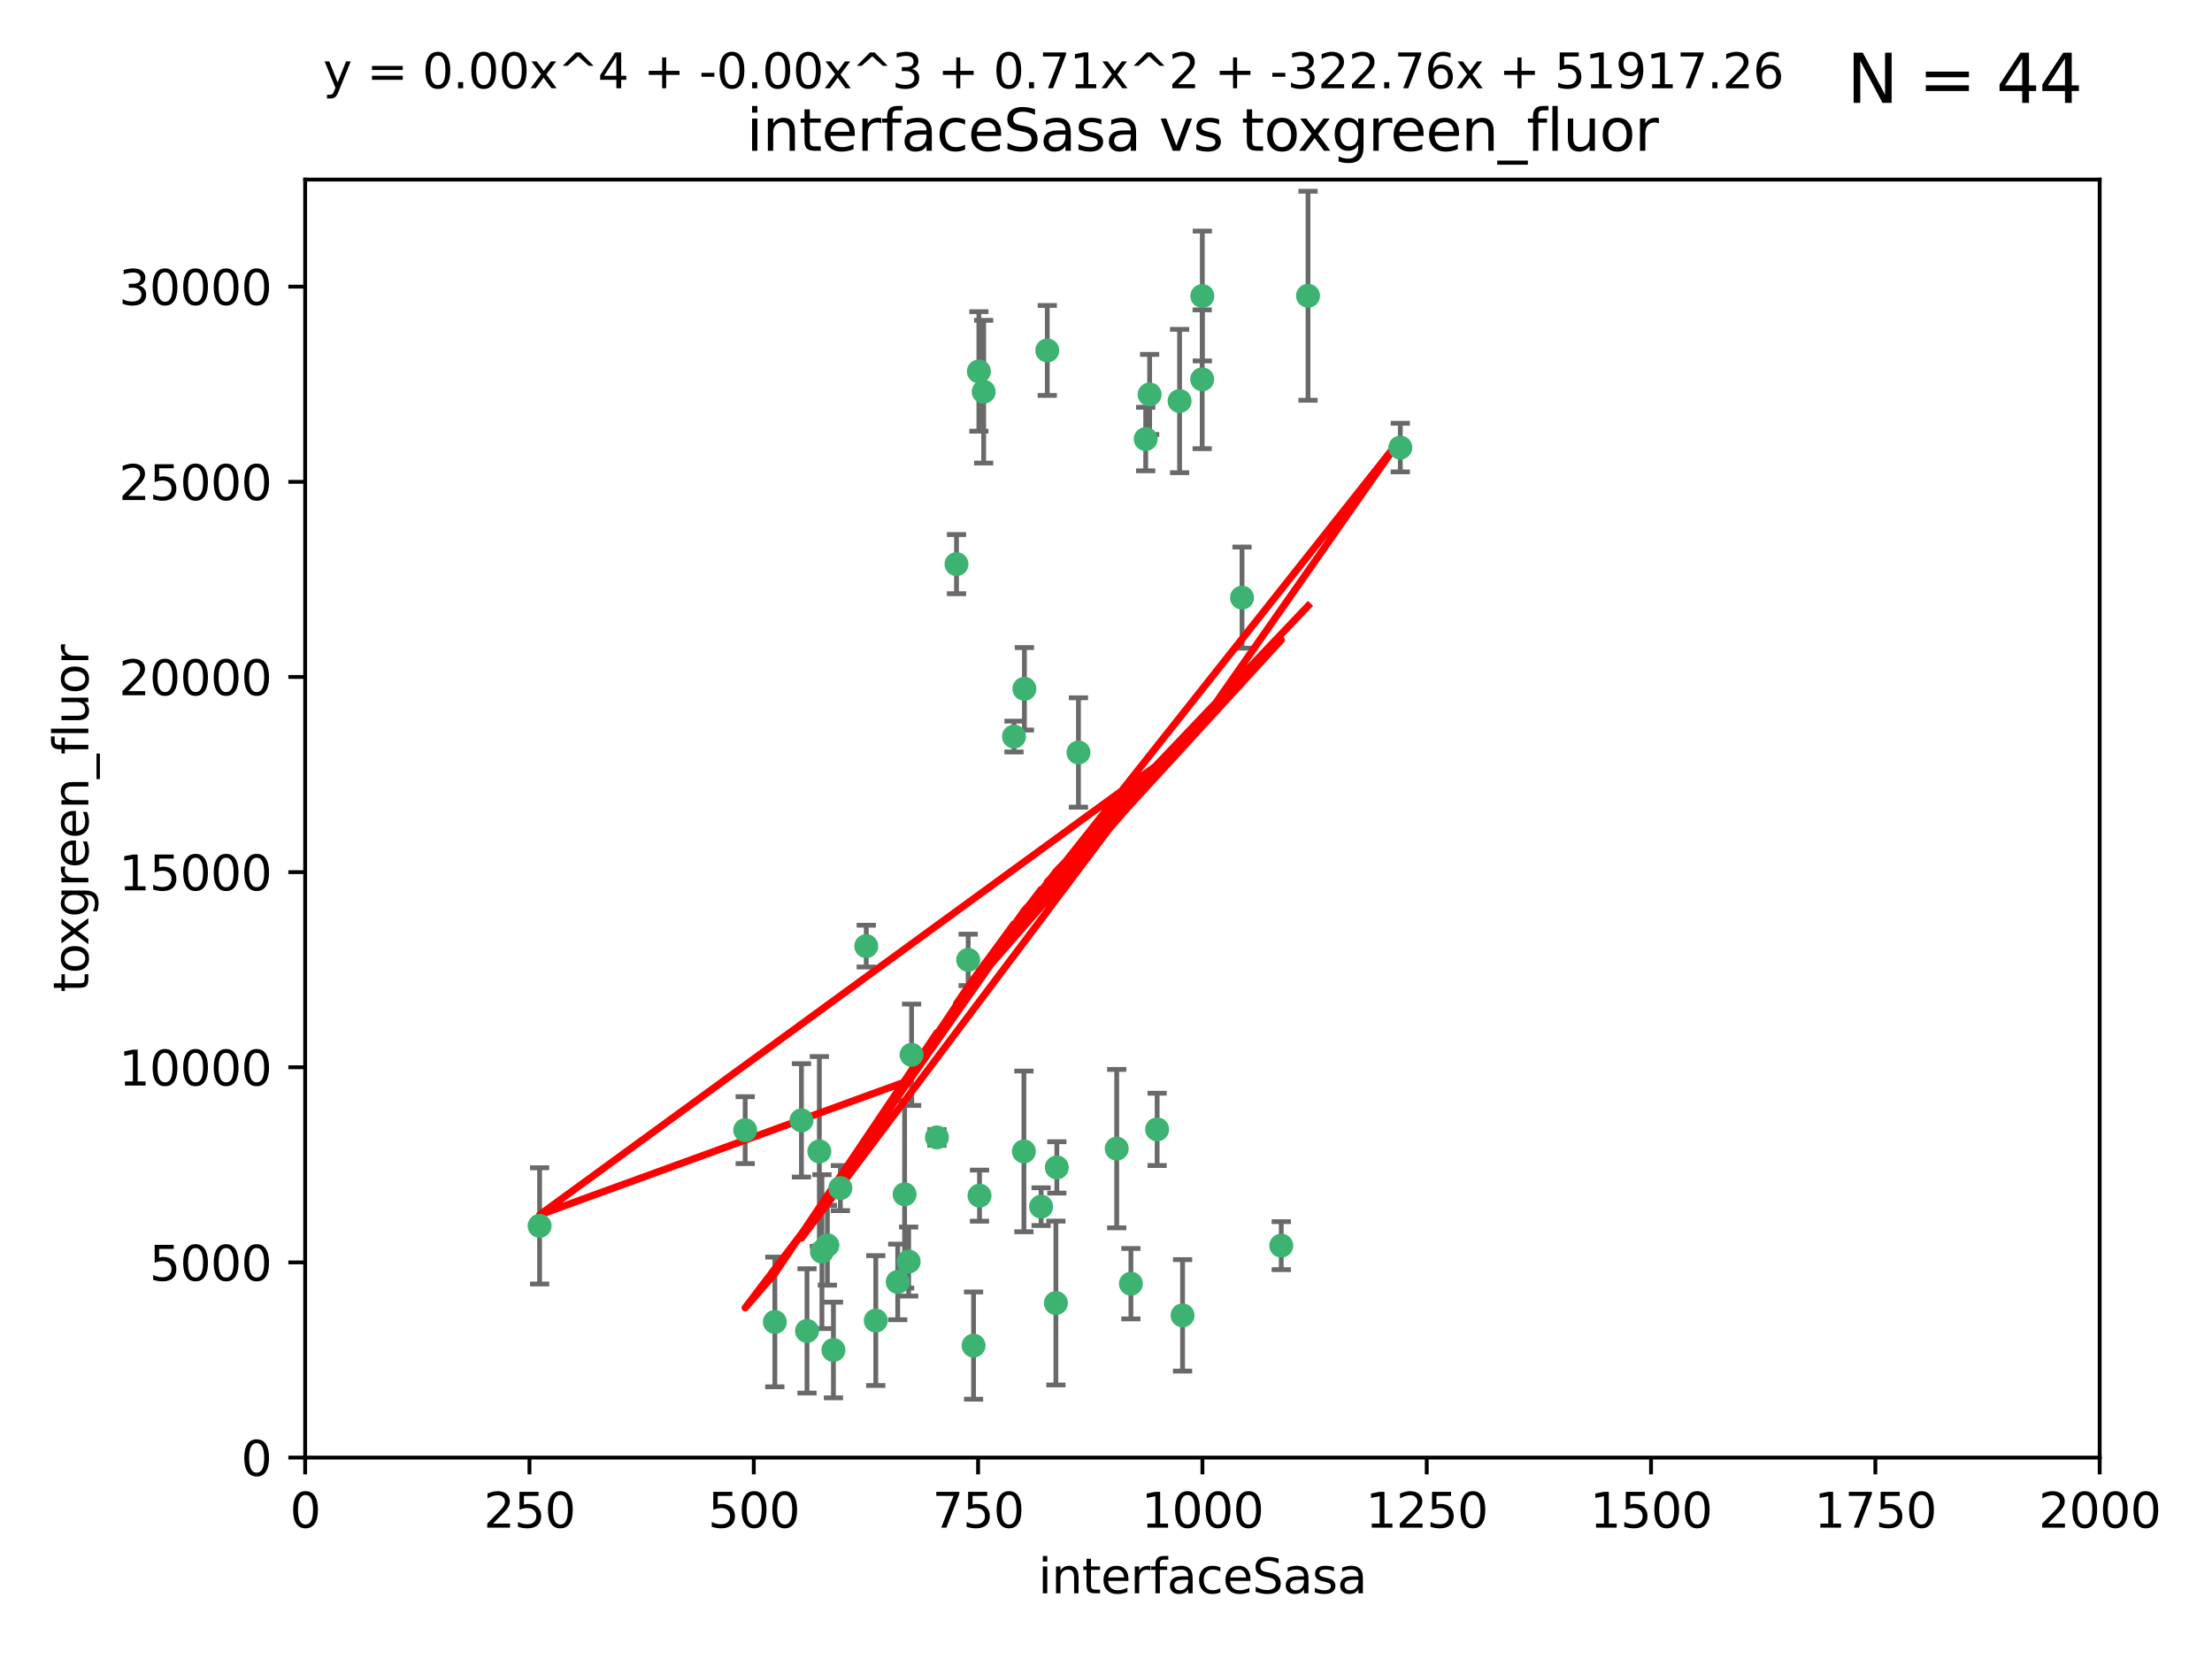 <?xml version="1.0" encoding="utf-8" standalone="no"?>
<!DOCTYPE svg PUBLIC "-//W3C//DTD SVG 1.1//EN"
  "http://www.w3.org/Graphics/SVG/1.1/DTD/svg11.dtd">
<svg xmlns:xlink="http://www.w3.org/1999/xlink" width="460.8pt" height="345.6pt" viewBox="0 0 460.8 345.6" xmlns="http://www.w3.org/2000/svg" version="1.1">
 <defs>
  <style type="text/css">*{stroke-linejoin: round; stroke-linecap: butt}</style>
 </defs>
 <g id="figure_1">
  <g id="patch_1">
   <path d="M 0 345.6 
L 460.8 345.6 
L 460.8 0 
L 0 0 
z
" style="fill: #ffffff"/>
  </g>
  <g id="axes_1">
   <g id="patch_2">
    <path d="M 63.571 303.64 
L 437.4 303.64 
L 437.4 37.411 
L 63.571 37.411 
z
" style="fill: #ffffff"/>
   </g>
   <g id="PathCollection_1">
    <defs>
     <path id="ma80d67f5ca" d="M 0 1.118 
C 0.297 1.118 0.581 1 0.791 0.791 
C 1 0.581 1.118 0.297 1.118 0 
C 1.118 -0.297 1 -0.581 0.791 -0.791 
C 0.581 -1 0.297 -1.118 0 -1.118 
C -0.297 -1.118 -0.581 -1 -0.791 -0.791 
C -1 -0.581 -1.118 -0.297 -1.118 0 
C -1.118 0.297 -1 0.581 -0.791 0.791 
C -0.581 1 -0.297 1.118 0 1.118 
z
" style="stroke: #3cb371"/>
    </defs>
    <g clip-path="url(#p20d00d65dc)">
     <use xlink:href="#ma80d67f5ca" x="272.484" y="61.614" style="fill: #3cb371; stroke: #3cb371"/>
     <use xlink:href="#ma80d67f5ca" x="239.489" y="82.171" style="fill: #3cb371; stroke: #3cb371"/>
     <use xlink:href="#ma80d67f5ca" x="250.437" y="79.013" style="fill: #3cb371; stroke: #3cb371"/>
     <use xlink:href="#ma80d67f5ca" x="218.168" y="73.004" style="fill: #3cb371; stroke: #3cb371"/>
     <use xlink:href="#ma80d67f5ca" x="258.734" y="124.496" style="fill: #3cb371; stroke: #3cb371"/>
     <use xlink:href="#ma80d67f5ca" x="238.669" y="91.463" style="fill: #3cb371; stroke: #3cb371"/>
     <use xlink:href="#ma80d67f5ca" x="213.404" y="143.488" style="fill: #3cb371; stroke: #3cb371"/>
     <use xlink:href="#ma80d67f5ca" x="245.731" y="83.54" style="fill: #3cb371; stroke: #3cb371"/>
     <use xlink:href="#ma80d67f5ca" x="266.908" y="259.488" style="fill: #3cb371; stroke: #3cb371"/>
     <use xlink:href="#ma80d67f5ca" x="204.916" y="81.601" style="fill: #3cb371; stroke: #3cb371"/>
     <use xlink:href="#ma80d67f5ca" x="291.711" y="93.237" style="fill: #3cb371; stroke: #3cb371"/>
     <use xlink:href="#ma80d67f5ca" x="250.465" y="61.664" style="fill: #3cb371; stroke: #3cb371"/>
     <use xlink:href="#ma80d67f5ca" x="199.256" y="117.515" style="fill: #3cb371; stroke: #3cb371"/>
     <use xlink:href="#ma80d67f5ca" x="201.688" y="199.958" style="fill: #3cb371; stroke: #3cb371"/>
     <use xlink:href="#ma80d67f5ca" x="216.882" y="251.367" style="fill: #3cb371; stroke: #3cb371"/>
     <use xlink:href="#ma80d67f5ca" x="203.92" y="77.373" style="fill: #3cb371; stroke: #3cb371"/>
     <use xlink:href="#ma80d67f5ca" x="224.662" y="156.754" style="fill: #3cb371; stroke: #3cb371"/>
     <use xlink:href="#ma80d67f5ca" x="232.635" y="239.279" style="fill: #3cb371; stroke: #3cb371"/>
     <use xlink:href="#ma80d67f5ca" x="235.59" y="267.417" style="fill: #3cb371; stroke: #3cb371"/>
     <use xlink:href="#ma80d67f5ca" x="246.349" y="274.013" style="fill: #3cb371; stroke: #3cb371"/>
     <use xlink:href="#ma80d67f5ca" x="220.157" y="243.195" style="fill: #3cb371; stroke: #3cb371"/>
     <use xlink:href="#ma80d67f5ca" x="180.458" y="197.095" style="fill: #3cb371; stroke: #3cb371"/>
     <use xlink:href="#ma80d67f5ca" x="211.23" y="153.437" style="fill: #3cb371; stroke: #3cb371"/>
     <use xlink:href="#ma80d67f5ca" x="202.811" y="280.312" style="fill: #3cb371; stroke: #3cb371"/>
     <use xlink:href="#ma80d67f5ca" x="219.963" y="271.445" style="fill: #3cb371; stroke: #3cb371"/>
     <use xlink:href="#ma80d67f5ca" x="189.899" y="219.726" style="fill: #3cb371; stroke: #3cb371"/>
     <use xlink:href="#ma80d67f5ca" x="213.303" y="239.858" style="fill: #3cb371; stroke: #3cb371"/>
     <use xlink:href="#ma80d67f5ca" x="175.066" y="247.505" style="fill: #3cb371; stroke: #3cb371"/>
     <use xlink:href="#ma80d67f5ca" x="172.357" y="259.404" style="fill: #3cb371; stroke: #3cb371"/>
     <use xlink:href="#ma80d67f5ca" x="166.957" y="233.39" style="fill: #3cb371; stroke: #3cb371"/>
     <use xlink:href="#ma80d67f5ca" x="241.052" y="235.267" style="fill: #3cb371; stroke: #3cb371"/>
     <use xlink:href="#ma80d67f5ca" x="112.41" y="255.371" style="fill: #3cb371; stroke: #3cb371"/>
     <use xlink:href="#ma80d67f5ca" x="188.445" y="248.797" style="fill: #3cb371; stroke: #3cb371"/>
     <use xlink:href="#ma80d67f5ca" x="170.686" y="239.862" style="fill: #3cb371; stroke: #3cb371"/>
     <use xlink:href="#ma80d67f5ca" x="173.619" y="281.233" style="fill: #3cb371; stroke: #3cb371"/>
     <use xlink:href="#ma80d67f5ca" x="155.238" y="235.431" style="fill: #3cb371; stroke: #3cb371"/>
     <use xlink:href="#ma80d67f5ca" x="161.415" y="275.386" style="fill: #3cb371; stroke: #3cb371"/>
     <use xlink:href="#ma80d67f5ca" x="195.181" y="236.943" style="fill: #3cb371; stroke: #3cb371"/>
     <use xlink:href="#ma80d67f5ca" x="168.116" y="277.252" style="fill: #3cb371; stroke: #3cb371"/>
     <use xlink:href="#ma80d67f5ca" x="204.052" y="249.072" style="fill: #3cb371; stroke: #3cb371"/>
     <use xlink:href="#ma80d67f5ca" x="187.013" y="267.05" style="fill: #3cb371; stroke: #3cb371"/>
     <use xlink:href="#ma80d67f5ca" x="189.29" y="262.805" style="fill: #3cb371; stroke: #3cb371"/>
     <use xlink:href="#ma80d67f5ca" x="182.439" y="275.102" style="fill: #3cb371; stroke: #3cb371"/>
     <use xlink:href="#ma80d67f5ca" x="171.225" y="260.738" style="fill: #3cb371; stroke: #3cb371"/>
    </g>
   </g>
   <g id="matplotlib.axis_1">
    <g id="xtick_1">
     <g id="line2d_1">
      <defs>
       <path id="m06ef6a815f" d="M 0 0 
L 0 3.5 
" style="stroke: #000000; stroke-width: 0.8"/>
      </defs>
      <g>
       <use xlink:href="#m06ef6a815f" x="63.571" y="303.64" style="stroke: #000000; stroke-width: 0.8"/>
      </g>
     </g>
     <g id="text_1">
      <!-- 0 -->
      <g transform="translate(60.39 318.238)scale(0.1 -0.1)">
       <defs>
        <path id="DejaVuSans-30" d="M 2034 4250 
Q 1547 4250 1301 3770 
Q 1056 3291 1056 2328 
Q 1056 1369 1301 889 
Q 1547 409 2034 409 
Q 2525 409 2770 889 
Q 3016 1369 3016 2328 
Q 3016 3291 2770 3770 
Q 2525 4250 2034 4250 
z
M 2034 4750 
Q 2819 4750 3233 4129 
Q 3647 3509 3647 2328 
Q 3647 1150 3233 529 
Q 2819 -91 2034 -91 
Q 1250 -91 836 529 
Q 422 1150 422 2328 
Q 422 3509 836 4129 
Q 1250 4750 2034 4750 
z
" transform="scale(0.016)"/>
       </defs>
       <use xlink:href="#DejaVuSans-30"/>
      </g>
     </g>
    </g>
    <g id="xtick_2">
     <g id="line2d_2">
      <g>
       <use xlink:href="#m06ef6a815f" x="110.3" y="303.64" style="stroke: #000000; stroke-width: 0.8"/>
      </g>
     </g>
     <g id="text_2">
      <!-- 250 -->
      <g transform="translate(100.756 318.238)scale(0.1 -0.1)">
       <defs>
        <path id="DejaVuSans-32" d="M 1228 531 
L 3431 531 
L 3431 0 
L 469 0 
L 469 531 
Q 828 903 1448 1529 
Q 2069 2156 2228 2338 
Q 2531 2678 2651 2914 
Q 2772 3150 2772 3378 
Q 2772 3750 2511 3984 
Q 2250 4219 1831 4219 
Q 1534 4219 1204 4116 
Q 875 4013 500 3803 
L 500 4441 
Q 881 4594 1212 4672 
Q 1544 4750 1819 4750 
Q 2544 4750 2975 4387 
Q 3406 4025 3406 3419 
Q 3406 3131 3298 2873 
Q 3191 2616 2906 2266 
Q 2828 2175 2409 1742 
Q 1991 1309 1228 531 
z
" transform="scale(0.016)"/>
        <path id="DejaVuSans-35" d="M 691 4666 
L 3169 4666 
L 3169 4134 
L 1269 4134 
L 1269 2991 
Q 1406 3038 1543 3061 
Q 1681 3084 1819 3084 
Q 2600 3084 3056 2656 
Q 3513 2228 3513 1497 
Q 3513 744 3044 326 
Q 2575 -91 1722 -91 
Q 1428 -91 1123 -41 
Q 819 9 494 109 
L 494 744 
Q 775 591 1075 516 
Q 1375 441 1709 441 
Q 2250 441 2565 725 
Q 2881 1009 2881 1497 
Q 2881 1984 2565 2268 
Q 2250 2553 1709 2553 
Q 1456 2553 1204 2497 
Q 953 2441 691 2322 
L 691 4666 
z
" transform="scale(0.016)"/>
       </defs>
       <use xlink:href="#DejaVuSans-32"/>
       <use xlink:href="#DejaVuSans-35" x="63.623"/>
       <use xlink:href="#DejaVuSans-30" x="127.246"/>
      </g>
     </g>
    </g>
    <g id="xtick_3">
     <g id="line2d_3">
      <g>
       <use xlink:href="#m06ef6a815f" x="157.028" y="303.64" style="stroke: #000000; stroke-width: 0.8"/>
      </g>
     </g>
     <g id="text_3">
      <!-- 500 -->
      <g transform="translate(147.485 318.238)scale(0.1 -0.1)">
       <use xlink:href="#DejaVuSans-35"/>
       <use xlink:href="#DejaVuSans-30" x="63.623"/>
       <use xlink:href="#DejaVuSans-30" x="127.246"/>
      </g>
     </g>
    </g>
    <g id="xtick_4">
     <g id="line2d_4">
      <g>
       <use xlink:href="#m06ef6a815f" x="203.757" y="303.64" style="stroke: #000000; stroke-width: 0.8"/>
      </g>
     </g>
     <g id="text_4">
      <!-- 750 -->
      <g transform="translate(194.213 318.238)scale(0.1 -0.1)">
       <defs>
        <path id="DejaVuSans-37" d="M 525 4666 
L 3525 4666 
L 3525 4397 
L 1831 0 
L 1172 0 
L 2766 4134 
L 525 4134 
L 525 4666 
z
" transform="scale(0.016)"/>
       </defs>
       <use xlink:href="#DejaVuSans-37"/>
       <use xlink:href="#DejaVuSans-35" x="63.623"/>
       <use xlink:href="#DejaVuSans-30" x="127.246"/>
      </g>
     </g>
    </g>
    <g id="xtick_5">
     <g id="line2d_5">
      <g>
       <use xlink:href="#m06ef6a815f" x="250.486" y="303.64" style="stroke: #000000; stroke-width: 0.8"/>
      </g>
     </g>
     <g id="text_5">
      <!-- 1000 -->
      <g transform="translate(237.761 318.238)scale(0.1 -0.1)">
       <defs>
        <path id="DejaVuSans-31" d="M 794 531 
L 1825 531 
L 1825 4091 
L 703 3866 
L 703 4441 
L 1819 4666 
L 2450 4666 
L 2450 531 
L 3481 531 
L 3481 0 
L 794 0 
L 794 531 
z
" transform="scale(0.016)"/>
       </defs>
       <use xlink:href="#DejaVuSans-31"/>
       <use xlink:href="#DejaVuSans-30" x="63.623"/>
       <use xlink:href="#DejaVuSans-30" x="127.246"/>
       <use xlink:href="#DejaVuSans-30" x="190.869"/>
      </g>
     </g>
    </g>
    <g id="xtick_6">
     <g id="line2d_6">
      <g>
       <use xlink:href="#m06ef6a815f" x="297.214" y="303.64" style="stroke: #000000; stroke-width: 0.8"/>
      </g>
     </g>
     <g id="text_6">
      <!-- 1250 -->
      <g transform="translate(284.489 318.238)scale(0.1 -0.1)">
       <use xlink:href="#DejaVuSans-31"/>
       <use xlink:href="#DejaVuSans-32" x="63.623"/>
       <use xlink:href="#DejaVuSans-35" x="127.246"/>
       <use xlink:href="#DejaVuSans-30" x="190.869"/>
      </g>
     </g>
    </g>
    <g id="xtick_7">
     <g id="line2d_7">
      <g>
       <use xlink:href="#m06ef6a815f" x="343.943" y="303.64" style="stroke: #000000; stroke-width: 0.8"/>
      </g>
     </g>
     <g id="text_7">
      <!-- 1500 -->
      <g transform="translate(331.218 318.238)scale(0.1 -0.1)">
       <use xlink:href="#DejaVuSans-31"/>
       <use xlink:href="#DejaVuSans-35" x="63.623"/>
       <use xlink:href="#DejaVuSans-30" x="127.246"/>
       <use xlink:href="#DejaVuSans-30" x="190.869"/>
      </g>
     </g>
    </g>
    <g id="xtick_8">
     <g id="line2d_8">
      <g>
       <use xlink:href="#m06ef6a815f" x="390.671" y="303.64" style="stroke: #000000; stroke-width: 0.8"/>
      </g>
     </g>
     <g id="text_8">
      <!-- 1750 -->
      <g transform="translate(377.946 318.238)scale(0.1 -0.1)">
       <use xlink:href="#DejaVuSans-31"/>
       <use xlink:href="#DejaVuSans-37" x="63.623"/>
       <use xlink:href="#DejaVuSans-35" x="127.246"/>
       <use xlink:href="#DejaVuSans-30" x="190.869"/>
      </g>
     </g>
    </g>
    <g id="xtick_9">
     <g id="line2d_9">
      <g>
       <use xlink:href="#m06ef6a815f" x="437.4" y="303.64" style="stroke: #000000; stroke-width: 0.8"/>
      </g>
     </g>
     <g id="text_9">
      <!-- 2000 -->
      <g transform="translate(424.675 318.238)scale(0.1 -0.1)">
       <use xlink:href="#DejaVuSans-32"/>
       <use xlink:href="#DejaVuSans-30" x="63.623"/>
       <use xlink:href="#DejaVuSans-30" x="127.246"/>
       <use xlink:href="#DejaVuSans-30" x="190.869"/>
      </g>
     </g>
    </g>
    <g id="text_10">
     <!-- interfaceSasa -->
     <g transform="translate(216.279 331.917)scale(0.1 -0.1)">
      <defs>
       <path id="DejaVuSans-69" d="M 603 3500 
L 1178 3500 
L 1178 0 
L 603 0 
L 603 3500 
z
M 603 4863 
L 1178 4863 
L 1178 4134 
L 603 4134 
L 603 4863 
z
" transform="scale(0.016)"/>
       <path id="DejaVuSans-6e" d="M 3513 2113 
L 3513 0 
L 2938 0 
L 2938 2094 
Q 2938 2591 2744 2837 
Q 2550 3084 2163 3084 
Q 1697 3084 1428 2787 
Q 1159 2491 1159 1978 
L 1159 0 
L 581 0 
L 581 3500 
L 1159 3500 
L 1159 2956 
Q 1366 3272 1645 3428 
Q 1925 3584 2291 3584 
Q 2894 3584 3203 3211 
Q 3513 2838 3513 2113 
z
" transform="scale(0.016)"/>
       <path id="DejaVuSans-74" d="M 1172 4494 
L 1172 3500 
L 2356 3500 
L 2356 3053 
L 1172 3053 
L 1172 1153 
Q 1172 725 1289 603 
Q 1406 481 1766 481 
L 2356 481 
L 2356 0 
L 1766 0 
Q 1100 0 847 248 
Q 594 497 594 1153 
L 594 3053 
L 172 3053 
L 172 3500 
L 594 3500 
L 594 4494 
L 1172 4494 
z
" transform="scale(0.016)"/>
       <path id="DejaVuSans-65" d="M 3597 1894 
L 3597 1613 
L 953 1613 
Q 991 1019 1311 708 
Q 1631 397 2203 397 
Q 2534 397 2845 478 
Q 3156 559 3463 722 
L 3463 178 
Q 3153 47 2828 -22 
Q 2503 -91 2169 -91 
Q 1331 -91 842 396 
Q 353 884 353 1716 
Q 353 2575 817 3079 
Q 1281 3584 2069 3584 
Q 2775 3584 3186 3129 
Q 3597 2675 3597 1894 
z
M 3022 2063 
Q 3016 2534 2758 2815 
Q 2500 3097 2075 3097 
Q 1594 3097 1305 2825 
Q 1016 2553 972 2059 
L 3022 2063 
z
" transform="scale(0.016)"/>
       <path id="DejaVuSans-72" d="M 2631 2963 
Q 2534 3019 2420 3045 
Q 2306 3072 2169 3072 
Q 1681 3072 1420 2755 
Q 1159 2438 1159 1844 
L 1159 0 
L 581 0 
L 581 3500 
L 1159 3500 
L 1159 2956 
Q 1341 3275 1631 3429 
Q 1922 3584 2338 3584 
Q 2397 3584 2469 3576 
Q 2541 3569 2628 3553 
L 2631 2963 
z
" transform="scale(0.016)"/>
       <path id="DejaVuSans-66" d="M 2375 4863 
L 2375 4384 
L 1825 4384 
Q 1516 4384 1395 4259 
Q 1275 4134 1275 3809 
L 1275 3500 
L 2222 3500 
L 2222 3053 
L 1275 3053 
L 1275 0 
L 697 0 
L 697 3053 
L 147 3053 
L 147 3500 
L 697 3500 
L 697 3744 
Q 697 4328 969 4595 
Q 1241 4863 1831 4863 
L 2375 4863 
z
" transform="scale(0.016)"/>
       <path id="DejaVuSans-61" d="M 2194 1759 
Q 1497 1759 1228 1600 
Q 959 1441 959 1056 
Q 959 750 1161 570 
Q 1363 391 1709 391 
Q 2188 391 2477 730 
Q 2766 1069 2766 1631 
L 2766 1759 
L 2194 1759 
z
M 3341 1997 
L 3341 0 
L 2766 0 
L 2766 531 
Q 2569 213 2275 61 
Q 1981 -91 1556 -91 
Q 1019 -91 701 211 
Q 384 513 384 1019 
Q 384 1609 779 1909 
Q 1175 2209 1959 2209 
L 2766 2209 
L 2766 2266 
Q 2766 2663 2505 2880 
Q 2244 3097 1772 3097 
Q 1472 3097 1187 3025 
Q 903 2953 641 2809 
L 641 3341 
Q 956 3463 1253 3523 
Q 1550 3584 1831 3584 
Q 2591 3584 2966 3190 
Q 3341 2797 3341 1997 
z
" transform="scale(0.016)"/>
       <path id="DejaVuSans-63" d="M 3122 3366 
L 3122 2828 
Q 2878 2963 2633 3030 
Q 2388 3097 2138 3097 
Q 1578 3097 1268 2742 
Q 959 2388 959 1747 
Q 959 1106 1268 751 
Q 1578 397 2138 397 
Q 2388 397 2633 464 
Q 2878 531 3122 666 
L 3122 134 
Q 2881 22 2623 -34 
Q 2366 -91 2075 -91 
Q 1284 -91 818 406 
Q 353 903 353 1747 
Q 353 2603 823 3093 
Q 1294 3584 2113 3584 
Q 2378 3584 2631 3529 
Q 2884 3475 3122 3366 
z
" transform="scale(0.016)"/>
       <path id="DejaVuSans-53" d="M 3425 4513 
L 3425 3897 
Q 3066 4069 2747 4153 
Q 2428 4238 2131 4238 
Q 1616 4238 1336 4038 
Q 1056 3838 1056 3469 
Q 1056 3159 1242 3001 
Q 1428 2844 1947 2747 
L 2328 2669 
Q 3034 2534 3370 2195 
Q 3706 1856 3706 1288 
Q 3706 609 3251 259 
Q 2797 -91 1919 -91 
Q 1588 -91 1214 -16 
Q 841 59 441 206 
L 441 856 
Q 825 641 1194 531 
Q 1563 422 1919 422 
Q 2459 422 2753 634 
Q 3047 847 3047 1241 
Q 3047 1584 2836 1778 
Q 2625 1972 2144 2069 
L 1759 2144 
Q 1053 2284 737 2584 
Q 422 2884 422 3419 
Q 422 4038 858 4394 
Q 1294 4750 2059 4750 
Q 2388 4750 2728 4690 
Q 3069 4631 3425 4513 
z
" transform="scale(0.016)"/>
       <path id="DejaVuSans-73" d="M 2834 3397 
L 2834 2853 
Q 2591 2978 2328 3040 
Q 2066 3103 1784 3103 
Q 1356 3103 1142 2972 
Q 928 2841 928 2578 
Q 928 2378 1081 2264 
Q 1234 2150 1697 2047 
L 1894 2003 
Q 2506 1872 2764 1633 
Q 3022 1394 3022 966 
Q 3022 478 2636 193 
Q 2250 -91 1575 -91 
Q 1294 -91 989 -36 
Q 684 19 347 128 
L 347 722 
Q 666 556 975 473 
Q 1284 391 1588 391 
Q 1994 391 2212 530 
Q 2431 669 2431 922 
Q 2431 1156 2273 1281 
Q 2116 1406 1581 1522 
L 1381 1569 
Q 847 1681 609 1914 
Q 372 2147 372 2553 
Q 372 3047 722 3315 
Q 1072 3584 1716 3584 
Q 2034 3584 2315 3537 
Q 2597 3491 2834 3397 
z
" transform="scale(0.016)"/>
      </defs>
      <use xlink:href="#DejaVuSans-69"/>
      <use xlink:href="#DejaVuSans-6e" x="27.783"/>
      <use xlink:href="#DejaVuSans-74" x="91.162"/>
      <use xlink:href="#DejaVuSans-65" x="130.371"/>
      <use xlink:href="#DejaVuSans-72" x="191.895"/>
      <use xlink:href="#DejaVuSans-66" x="233.008"/>
      <use xlink:href="#DejaVuSans-61" x="268.213"/>
      <use xlink:href="#DejaVuSans-63" x="329.492"/>
      <use xlink:href="#DejaVuSans-65" x="384.473"/>
      <use xlink:href="#DejaVuSans-53" x="445.996"/>
      <use xlink:href="#DejaVuSans-61" x="509.473"/>
      <use xlink:href="#DejaVuSans-73" x="570.752"/>
      <use xlink:href="#DejaVuSans-61" x="622.852"/>
     </g>
    </g>
   </g>
   <g id="matplotlib.axis_2">
    <g id="ytick_1">
     <g id="line2d_10">
      <defs>
       <path id="mc8beb0fb3a" d="M 0 0 
L -3.5 0 
" style="stroke: #000000; stroke-width: 0.8"/>
      </defs>
      <g>
       <use xlink:href="#mc8beb0fb3a" x="63.571" y="303.64" style="stroke: #000000; stroke-width: 0.8"/>
      </g>
     </g>
     <g id="text_11">
      <!-- 0 -->
      <g transform="translate(50.209 307.439)scale(0.1 -0.1)">
       <use xlink:href="#DejaVuSans-30"/>
      </g>
     </g>
    </g>
    <g id="ytick_2">
     <g id="line2d_11">
      <g>
       <use xlink:href="#mc8beb0fb3a" x="63.571" y="262.986" style="stroke: #000000; stroke-width: 0.8"/>
      </g>
     </g>
     <g id="text_12">
      <!-- 5000 -->
      <g transform="translate(31.121 266.786)scale(0.1 -0.1)">
       <use xlink:href="#DejaVuSans-35"/>
       <use xlink:href="#DejaVuSans-30" x="63.623"/>
       <use xlink:href="#DejaVuSans-30" x="127.246"/>
       <use xlink:href="#DejaVuSans-30" x="190.869"/>
      </g>
     </g>
    </g>
    <g id="ytick_3">
     <g id="line2d_12">
      <g>
       <use xlink:href="#mc8beb0fb3a" x="63.571" y="222.333" style="stroke: #000000; stroke-width: 0.8"/>
      </g>
     </g>
     <g id="text_13">
      <!-- 10000 -->
      <g transform="translate(24.759 226.132)scale(0.1 -0.1)">
       <use xlink:href="#DejaVuSans-31"/>
       <use xlink:href="#DejaVuSans-30" x="63.623"/>
       <use xlink:href="#DejaVuSans-30" x="127.246"/>
       <use xlink:href="#DejaVuSans-30" x="190.869"/>
       <use xlink:href="#DejaVuSans-30" x="254.492"/>
      </g>
     </g>
    </g>
    <g id="ytick_4">
     <g id="line2d_13">
      <g>
       <use xlink:href="#mc8beb0fb3a" x="63.571" y="181.679" style="stroke: #000000; stroke-width: 0.8"/>
      </g>
     </g>
     <g id="text_14">
      <!-- 15000 -->
      <g transform="translate(24.759 185.478)scale(0.1 -0.1)">
       <use xlink:href="#DejaVuSans-31"/>
       <use xlink:href="#DejaVuSans-35" x="63.623"/>
       <use xlink:href="#DejaVuSans-30" x="127.246"/>
       <use xlink:href="#DejaVuSans-30" x="190.869"/>
       <use xlink:href="#DejaVuSans-30" x="254.492"/>
      </g>
     </g>
    </g>
    <g id="ytick_5">
     <g id="line2d_14">
      <g>
       <use xlink:href="#mc8beb0fb3a" x="63.571" y="141.026" style="stroke: #000000; stroke-width: 0.8"/>
      </g>
     </g>
     <g id="text_15">
      <!-- 20000 -->
      <g transform="translate(24.759 144.825)scale(0.1 -0.1)">
       <use xlink:href="#DejaVuSans-32"/>
       <use xlink:href="#DejaVuSans-30" x="63.623"/>
       <use xlink:href="#DejaVuSans-30" x="127.246"/>
       <use xlink:href="#DejaVuSans-30" x="190.869"/>
       <use xlink:href="#DejaVuSans-30" x="254.492"/>
      </g>
     </g>
    </g>
    <g id="ytick_6">
     <g id="line2d_15">
      <g>
       <use xlink:href="#mc8beb0fb3a" x="63.571" y="100.372" style="stroke: #000000; stroke-width: 0.8"/>
      </g>
     </g>
     <g id="text_16">
      <!-- 25000 -->
      <g transform="translate(24.759 104.171)scale(0.1 -0.1)">
       <use xlink:href="#DejaVuSans-32"/>
       <use xlink:href="#DejaVuSans-35" x="63.623"/>
       <use xlink:href="#DejaVuSans-30" x="127.246"/>
       <use xlink:href="#DejaVuSans-30" x="190.869"/>
       <use xlink:href="#DejaVuSans-30" x="254.492"/>
      </g>
     </g>
    </g>
    <g id="ytick_7">
     <g id="line2d_16">
      <g>
       <use xlink:href="#mc8beb0fb3a" x="63.571" y="59.718" style="stroke: #000000; stroke-width: 0.8"/>
      </g>
     </g>
     <g id="text_17">
      <!-- 30000 -->
      <g transform="translate(24.759 63.518)scale(0.1 -0.1)">
       <defs>
        <path id="DejaVuSans-33" d="M 2597 2516 
Q 3050 2419 3304 2112 
Q 3559 1806 3559 1356 
Q 3559 666 3084 287 
Q 2609 -91 1734 -91 
Q 1441 -91 1130 -33 
Q 819 25 488 141 
L 488 750 
Q 750 597 1062 519 
Q 1375 441 1716 441 
Q 2309 441 2620 675 
Q 2931 909 2931 1356 
Q 2931 1769 2642 2001 
Q 2353 2234 1838 2234 
L 1294 2234 
L 1294 2753 
L 1863 2753 
Q 2328 2753 2575 2939 
Q 2822 3125 2822 3475 
Q 2822 3834 2567 4026 
Q 2313 4219 1838 4219 
Q 1578 4219 1281 4162 
Q 984 4106 628 3988 
L 628 4550 
Q 988 4650 1302 4700 
Q 1616 4750 1894 4750 
Q 2613 4750 3031 4423 
Q 3450 4097 3450 3541 
Q 3450 3153 3228 2886 
Q 3006 2619 2597 2516 
z
" transform="scale(0.016)"/>
       </defs>
       <use xlink:href="#DejaVuSans-33"/>
       <use xlink:href="#DejaVuSans-30" x="63.623"/>
       <use xlink:href="#DejaVuSans-30" x="127.246"/>
       <use xlink:href="#DejaVuSans-30" x="190.869"/>
       <use xlink:href="#DejaVuSans-30" x="254.492"/>
      </g>
     </g>
    </g>
    <g id="text_18">
     <!-- toxgreen_fluor -->
     <g transform="translate(18.401 206.72)rotate(-90)scale(0.1 -0.1)">
      <defs>
       <path id="DejaVuSans-6f" d="M 1959 3097 
Q 1497 3097 1228 2736 
Q 959 2375 959 1747 
Q 959 1119 1226 758 
Q 1494 397 1959 397 
Q 2419 397 2687 759 
Q 2956 1122 2956 1747 
Q 2956 2369 2687 2733 
Q 2419 3097 1959 3097 
z
M 1959 3584 
Q 2709 3584 3137 3096 
Q 3566 2609 3566 1747 
Q 3566 888 3137 398 
Q 2709 -91 1959 -91 
Q 1206 -91 779 398 
Q 353 888 353 1747 
Q 353 2609 779 3096 
Q 1206 3584 1959 3584 
z
" transform="scale(0.016)"/>
       <path id="DejaVuSans-78" d="M 3513 3500 
L 2247 1797 
L 3578 0 
L 2900 0 
L 1881 1375 
L 863 0 
L 184 0 
L 1544 1831 
L 300 3500 
L 978 3500 
L 1906 2253 
L 2834 3500 
L 3513 3500 
z
" transform="scale(0.016)"/>
       <path id="DejaVuSans-67" d="M 2906 1791 
Q 2906 2416 2648 2759 
Q 2391 3103 1925 3103 
Q 1463 3103 1205 2759 
Q 947 2416 947 1791 
Q 947 1169 1205 825 
Q 1463 481 1925 481 
Q 2391 481 2648 825 
Q 2906 1169 2906 1791 
z
M 3481 434 
Q 3481 -459 3084 -895 
Q 2688 -1331 1869 -1331 
Q 1566 -1331 1297 -1286 
Q 1028 -1241 775 -1147 
L 775 -588 
Q 1028 -725 1275 -790 
Q 1522 -856 1778 -856 
Q 2344 -856 2625 -561 
Q 2906 -266 2906 331 
L 2906 616 
Q 2728 306 2450 153 
Q 2172 0 1784 0 
Q 1141 0 747 490 
Q 353 981 353 1791 
Q 353 2603 747 3093 
Q 1141 3584 1784 3584 
Q 2172 3584 2450 3431 
Q 2728 3278 2906 2969 
L 2906 3500 
L 3481 3500 
L 3481 434 
z
" transform="scale(0.016)"/>
       <path id="DejaVuSans-5f" d="M 3263 -1063 
L 3263 -1509 
L -63 -1509 
L -63 -1063 
L 3263 -1063 
z
" transform="scale(0.016)"/>
       <path id="DejaVuSans-6c" d="M 603 4863 
L 1178 4863 
L 1178 0 
L 603 0 
L 603 4863 
z
" transform="scale(0.016)"/>
       <path id="DejaVuSans-75" d="M 544 1381 
L 544 3500 
L 1119 3500 
L 1119 1403 
Q 1119 906 1312 657 
Q 1506 409 1894 409 
Q 2359 409 2629 706 
Q 2900 1003 2900 1516 
L 2900 3500 
L 3475 3500 
L 3475 0 
L 2900 0 
L 2900 538 
Q 2691 219 2414 64 
Q 2138 -91 1772 -91 
Q 1169 -91 856 284 
Q 544 659 544 1381 
z
M 1991 3584 
L 1991 3584 
z
" transform="scale(0.016)"/>
      </defs>
      <use xlink:href="#DejaVuSans-74"/>
      <use xlink:href="#DejaVuSans-6f" x="39.209"/>
      <use xlink:href="#DejaVuSans-78" x="97.266"/>
      <use xlink:href="#DejaVuSans-67" x="156.445"/>
      <use xlink:href="#DejaVuSans-72" x="219.922"/>
      <use xlink:href="#DejaVuSans-65" x="258.785"/>
      <use xlink:href="#DejaVuSans-65" x="320.309"/>
      <use xlink:href="#DejaVuSans-6e" x="381.832"/>
      <use xlink:href="#DejaVuSans-5f" x="445.211"/>
      <use xlink:href="#DejaVuSans-66" x="495.211"/>
      <use xlink:href="#DejaVuSans-6c" x="530.416"/>
      <use xlink:href="#DejaVuSans-75" x="558.199"/>
      <use xlink:href="#DejaVuSans-6f" x="621.578"/>
      <use xlink:href="#DejaVuSans-72" x="682.76"/>
     </g>
    </g>
   </g>
   <g id="LineCollection_1">
    <path d="M 272.484 83.38 
L 272.484 39.848 
" clip-path="url(#p20d00d65dc)" style="fill: none; stroke: #696969"/>
    <path d="M 239.489 90.514 
L 239.489 73.828 
" clip-path="url(#p20d00d65dc)" style="fill: none; stroke: #696969"/>
    <path d="M 250.437 93.467 
L 250.437 64.559 
" clip-path="url(#p20d00d65dc)" style="fill: none; stroke: #696969"/>
    <path d="M 218.168 82.377 
L 218.168 63.632 
" clip-path="url(#p20d00d65dc)" style="fill: none; stroke: #696969"/>
    <path d="M 258.734 135.03 
L 258.734 113.961 
" clip-path="url(#p20d00d65dc)" style="fill: none; stroke: #696969"/>
    <path d="M 238.669 98.075 
L 238.669 84.85 
" clip-path="url(#p20d00d65dc)" style="fill: none; stroke: #696969"/>
    <path d="M 213.404 152.078 
L 213.404 134.898 
" clip-path="url(#p20d00d65dc)" style="fill: none; stroke: #696969"/>
    <path d="M 245.731 98.468 
L 245.731 68.613 
" clip-path="url(#p20d00d65dc)" style="fill: none; stroke: #696969"/>
    <path d="M 266.908 264.487 
L 266.908 254.489 
" clip-path="url(#p20d00d65dc)" style="fill: none; stroke: #696969"/>
    <path d="M 204.916 96.47 
L 204.916 66.732 
" clip-path="url(#p20d00d65dc)" style="fill: none; stroke: #696969"/>
    <path d="M 291.711 98.3 
L 291.711 88.175 
" clip-path="url(#p20d00d65dc)" style="fill: none; stroke: #696969"/>
    <path d="M 250.465 75.185 
L 250.465 48.142 
" clip-path="url(#p20d00d65dc)" style="fill: none; stroke: #696969"/>
    <path d="M 199.256 123.677 
L 199.256 111.354 
" clip-path="url(#p20d00d65dc)" style="fill: none; stroke: #696969"/>
    <path d="M 201.688 205.31 
L 201.688 194.605 
" clip-path="url(#p20d00d65dc)" style="fill: none; stroke: #696969"/>
    <path d="M 216.882 255.294 
L 216.882 247.44 
" clip-path="url(#p20d00d65dc)" style="fill: none; stroke: #696969"/>
    <path d="M 203.92 89.821 
L 203.92 64.926 
" clip-path="url(#p20d00d65dc)" style="fill: none; stroke: #696969"/>
    <path d="M 224.662 168.148 
L 224.662 145.359 
" clip-path="url(#p20d00d65dc)" style="fill: none; stroke: #696969"/>
    <path d="M 232.635 255.778 
L 232.635 222.78 
" clip-path="url(#p20d00d65dc)" style="fill: none; stroke: #696969"/>
    <path d="M 235.59 274.752 
L 235.59 260.081 
" clip-path="url(#p20d00d65dc)" style="fill: none; stroke: #696969"/>
    <path d="M 246.349 285.624 
L 246.349 262.402 
" clip-path="url(#p20d00d65dc)" style="fill: none; stroke: #696969"/>
    <path d="M 220.157 248.545 
L 220.157 237.845 
" clip-path="url(#p20d00d65dc)" style="fill: none; stroke: #696969"/>
    <path d="M 180.458 201.447 
L 180.458 192.742 
" clip-path="url(#p20d00d65dc)" style="fill: none; stroke: #696969"/>
    <path d="M 211.23 156.651 
L 211.23 150.223 
" clip-path="url(#p20d00d65dc)" style="fill: none; stroke: #696969"/>
    <path d="M 202.811 291.481 
L 202.811 269.142 
" clip-path="url(#p20d00d65dc)" style="fill: none; stroke: #696969"/>
    <path d="M 219.963 288.513 
L 219.963 254.376 
" clip-path="url(#p20d00d65dc)" style="fill: none; stroke: #696969"/>
    <path d="M 189.899 230.277 
L 189.899 209.176 
" clip-path="url(#p20d00d65dc)" style="fill: none; stroke: #696969"/>
    <path d="M 213.303 256.597 
L 213.303 223.118 
" clip-path="url(#p20d00d65dc)" style="fill: none; stroke: #696969"/>
    <path d="M 175.066 252.2 
L 175.066 242.809 
" clip-path="url(#p20d00d65dc)" style="fill: none; stroke: #696969"/>
    <path d="M 172.357 267.717 
L 172.357 251.092 
" clip-path="url(#p20d00d65dc)" style="fill: none; stroke: #696969"/>
    <path d="M 166.957 245.201 
L 166.957 221.579 
" clip-path="url(#p20d00d65dc)" style="fill: none; stroke: #696969"/>
    <path d="M 241.052 242.797 
L 241.052 227.737 
" clip-path="url(#p20d00d65dc)" style="fill: none; stroke: #696969"/>
    <path d="M 112.41 267.477 
L 112.41 243.266 
" clip-path="url(#p20d00d65dc)" style="fill: none; stroke: #696969"/>
    <path d="M 188.445 268.328 
L 188.445 229.266 
" clip-path="url(#p20d00d65dc)" style="fill: none; stroke: #696969"/>
    <path d="M 170.686 259.624 
L 170.686 220.1 
" clip-path="url(#p20d00d65dc)" style="fill: none; stroke: #696969"/>
    <path d="M 173.619 291.199 
L 173.619 271.267 
" clip-path="url(#p20d00d65dc)" style="fill: none; stroke: #696969"/>
    <path d="M 155.238 242.403 
L 155.238 228.458 
" clip-path="url(#p20d00d65dc)" style="fill: none; stroke: #696969"/>
    <path d="M 161.415 288.898 
L 161.415 261.874 
" clip-path="url(#p20d00d65dc)" style="fill: none; stroke: #696969"/>
    <path d="M 195.181 238.573 
L 195.181 235.313 
" clip-path="url(#p20d00d65dc)" style="fill: none; stroke: #696969"/>
    <path d="M 168.116 290.201 
L 168.116 264.302 
" clip-path="url(#p20d00d65dc)" style="fill: none; stroke: #696969"/>
    <path d="M 204.052 254.396 
L 204.052 243.748 
" clip-path="url(#p20d00d65dc)" style="fill: none; stroke: #696969"/>
    <path d="M 187.013 274.924 
L 187.013 259.176 
" clip-path="url(#p20d00d65dc)" style="fill: none; stroke: #696969"/>
    <path d="M 189.29 269.995 
L 189.29 255.615 
" clip-path="url(#p20d00d65dc)" style="fill: none; stroke: #696969"/>
    <path d="M 182.439 288.629 
L 182.439 261.576 
" clip-path="url(#p20d00d65dc)" style="fill: none; stroke: #696969"/>
    <path d="M 171.225 276.765 
L 171.225 244.712 
" clip-path="url(#p20d00d65dc)" style="fill: none; stroke: #696969"/>
   </g>
   <g id="line2d_17">
    <defs>
     <path id="m2eb6e291f0" d="M 2 0 
L -2 -0 
" style="stroke: #696969"/>
    </defs>
    <g clip-path="url(#p20d00d65dc)">
     <use xlink:href="#m2eb6e291f0" x="272.484" y="83.38" style="fill: #696969; stroke: #696969"/>
     <use xlink:href="#m2eb6e291f0" x="239.489" y="90.514" style="fill: #696969; stroke: #696969"/>
     <use xlink:href="#m2eb6e291f0" x="250.437" y="93.467" style="fill: #696969; stroke: #696969"/>
     <use xlink:href="#m2eb6e291f0" x="218.168" y="82.377" style="fill: #696969; stroke: #696969"/>
     <use xlink:href="#m2eb6e291f0" x="258.734" y="135.03" style="fill: #696969; stroke: #696969"/>
     <use xlink:href="#m2eb6e291f0" x="238.669" y="98.075" style="fill: #696969; stroke: #696969"/>
     <use xlink:href="#m2eb6e291f0" x="213.404" y="152.078" style="fill: #696969; stroke: #696969"/>
     <use xlink:href="#m2eb6e291f0" x="245.731" y="98.468" style="fill: #696969; stroke: #696969"/>
     <use xlink:href="#m2eb6e291f0" x="266.908" y="264.487" style="fill: #696969; stroke: #696969"/>
     <use xlink:href="#m2eb6e291f0" x="204.916" y="96.47" style="fill: #696969; stroke: #696969"/>
     <use xlink:href="#m2eb6e291f0" x="291.711" y="98.3" style="fill: #696969; stroke: #696969"/>
     <use xlink:href="#m2eb6e291f0" x="250.465" y="75.185" style="fill: #696969; stroke: #696969"/>
     <use xlink:href="#m2eb6e291f0" x="199.256" y="123.677" style="fill: #696969; stroke: #696969"/>
     <use xlink:href="#m2eb6e291f0" x="201.688" y="205.31" style="fill: #696969; stroke: #696969"/>
     <use xlink:href="#m2eb6e291f0" x="216.882" y="255.294" style="fill: #696969; stroke: #696969"/>
     <use xlink:href="#m2eb6e291f0" x="203.92" y="89.821" style="fill: #696969; stroke: #696969"/>
     <use xlink:href="#m2eb6e291f0" x="224.662" y="168.148" style="fill: #696969; stroke: #696969"/>
     <use xlink:href="#m2eb6e291f0" x="232.635" y="255.778" style="fill: #696969; stroke: #696969"/>
     <use xlink:href="#m2eb6e291f0" x="235.59" y="274.752" style="fill: #696969; stroke: #696969"/>
     <use xlink:href="#m2eb6e291f0" x="246.349" y="285.624" style="fill: #696969; stroke: #696969"/>
     <use xlink:href="#m2eb6e291f0" x="220.157" y="248.545" style="fill: #696969; stroke: #696969"/>
     <use xlink:href="#m2eb6e291f0" x="180.458" y="201.447" style="fill: #696969; stroke: #696969"/>
     <use xlink:href="#m2eb6e291f0" x="211.23" y="156.651" style="fill: #696969; stroke: #696969"/>
     <use xlink:href="#m2eb6e291f0" x="202.811" y="291.481" style="fill: #696969; stroke: #696969"/>
     <use xlink:href="#m2eb6e291f0" x="219.963" y="288.513" style="fill: #696969; stroke: #696969"/>
     <use xlink:href="#m2eb6e291f0" x="189.899" y="230.277" style="fill: #696969; stroke: #696969"/>
     <use xlink:href="#m2eb6e291f0" x="213.303" y="256.597" style="fill: #696969; stroke: #696969"/>
     <use xlink:href="#m2eb6e291f0" x="175.066" y="252.2" style="fill: #696969; stroke: #696969"/>
     <use xlink:href="#m2eb6e291f0" x="172.357" y="267.717" style="fill: #696969; stroke: #696969"/>
     <use xlink:href="#m2eb6e291f0" x="166.957" y="245.201" style="fill: #696969; stroke: #696969"/>
     <use xlink:href="#m2eb6e291f0" x="241.052" y="242.797" style="fill: #696969; stroke: #696969"/>
     <use xlink:href="#m2eb6e291f0" x="112.41" y="267.477" style="fill: #696969; stroke: #696969"/>
     <use xlink:href="#m2eb6e291f0" x="188.445" y="268.328" style="fill: #696969; stroke: #696969"/>
     <use xlink:href="#m2eb6e291f0" x="170.686" y="259.624" style="fill: #696969; stroke: #696969"/>
     <use xlink:href="#m2eb6e291f0" x="173.619" y="291.199" style="fill: #696969; stroke: #696969"/>
     <use xlink:href="#m2eb6e291f0" x="155.238" y="242.403" style="fill: #696969; stroke: #696969"/>
     <use xlink:href="#m2eb6e291f0" x="161.415" y="288.898" style="fill: #696969; stroke: #696969"/>
     <use xlink:href="#m2eb6e291f0" x="195.181" y="238.573" style="fill: #696969; stroke: #696969"/>
     <use xlink:href="#m2eb6e291f0" x="168.116" y="290.201" style="fill: #696969; stroke: #696969"/>
     <use xlink:href="#m2eb6e291f0" x="204.052" y="254.396" style="fill: #696969; stroke: #696969"/>
     <use xlink:href="#m2eb6e291f0" x="187.013" y="274.924" style="fill: #696969; stroke: #696969"/>
     <use xlink:href="#m2eb6e291f0" x="189.29" y="269.995" style="fill: #696969; stroke: #696969"/>
     <use xlink:href="#m2eb6e291f0" x="182.439" y="288.629" style="fill: #696969; stroke: #696969"/>
     <use xlink:href="#m2eb6e291f0" x="171.225" y="276.765" style="fill: #696969; stroke: #696969"/>
    </g>
   </g>
   <g id="line2d_18">
    <g clip-path="url(#p20d00d65dc)">
     <use xlink:href="#m2eb6e291f0" x="272.484" y="39.848" style="fill: #696969; stroke: #696969"/>
     <use xlink:href="#m2eb6e291f0" x="239.489" y="73.828" style="fill: #696969; stroke: #696969"/>
     <use xlink:href="#m2eb6e291f0" x="250.437" y="64.559" style="fill: #696969; stroke: #696969"/>
     <use xlink:href="#m2eb6e291f0" x="218.168" y="63.632" style="fill: #696969; stroke: #696969"/>
     <use xlink:href="#m2eb6e291f0" x="258.734" y="113.961" style="fill: #696969; stroke: #696969"/>
     <use xlink:href="#m2eb6e291f0" x="238.669" y="84.85" style="fill: #696969; stroke: #696969"/>
     <use xlink:href="#m2eb6e291f0" x="213.404" y="134.898" style="fill: #696969; stroke: #696969"/>
     <use xlink:href="#m2eb6e291f0" x="245.731" y="68.613" style="fill: #696969; stroke: #696969"/>
     <use xlink:href="#m2eb6e291f0" x="266.908" y="254.489" style="fill: #696969; stroke: #696969"/>
     <use xlink:href="#m2eb6e291f0" x="204.916" y="66.732" style="fill: #696969; stroke: #696969"/>
     <use xlink:href="#m2eb6e291f0" x="291.711" y="88.175" style="fill: #696969; stroke: #696969"/>
     <use xlink:href="#m2eb6e291f0" x="250.465" y="48.142" style="fill: #696969; stroke: #696969"/>
     <use xlink:href="#m2eb6e291f0" x="199.256" y="111.354" style="fill: #696969; stroke: #696969"/>
     <use xlink:href="#m2eb6e291f0" x="201.688" y="194.605" style="fill: #696969; stroke: #696969"/>
     <use xlink:href="#m2eb6e291f0" x="216.882" y="247.44" style="fill: #696969; stroke: #696969"/>
     <use xlink:href="#m2eb6e291f0" x="203.92" y="64.926" style="fill: #696969; stroke: #696969"/>
     <use xlink:href="#m2eb6e291f0" x="224.662" y="145.359" style="fill: #696969; stroke: #696969"/>
     <use xlink:href="#m2eb6e291f0" x="232.635" y="222.78" style="fill: #696969; stroke: #696969"/>
     <use xlink:href="#m2eb6e291f0" x="235.59" y="260.081" style="fill: #696969; stroke: #696969"/>
     <use xlink:href="#m2eb6e291f0" x="246.349" y="262.402" style="fill: #696969; stroke: #696969"/>
     <use xlink:href="#m2eb6e291f0" x="220.157" y="237.845" style="fill: #696969; stroke: #696969"/>
     <use xlink:href="#m2eb6e291f0" x="180.458" y="192.742" style="fill: #696969; stroke: #696969"/>
     <use xlink:href="#m2eb6e291f0" x="211.23" y="150.223" style="fill: #696969; stroke: #696969"/>
     <use xlink:href="#m2eb6e291f0" x="202.811" y="269.142" style="fill: #696969; stroke: #696969"/>
     <use xlink:href="#m2eb6e291f0" x="219.963" y="254.376" style="fill: #696969; stroke: #696969"/>
     <use xlink:href="#m2eb6e291f0" x="189.899" y="209.176" style="fill: #696969; stroke: #696969"/>
     <use xlink:href="#m2eb6e291f0" x="213.303" y="223.118" style="fill: #696969; stroke: #696969"/>
     <use xlink:href="#m2eb6e291f0" x="175.066" y="242.809" style="fill: #696969; stroke: #696969"/>
     <use xlink:href="#m2eb6e291f0" x="172.357" y="251.092" style="fill: #696969; stroke: #696969"/>
     <use xlink:href="#m2eb6e291f0" x="166.957" y="221.579" style="fill: #696969; stroke: #696969"/>
     <use xlink:href="#m2eb6e291f0" x="241.052" y="227.737" style="fill: #696969; stroke: #696969"/>
     <use xlink:href="#m2eb6e291f0" x="112.41" y="243.266" style="fill: #696969; stroke: #696969"/>
     <use xlink:href="#m2eb6e291f0" x="188.445" y="229.266" style="fill: #696969; stroke: #696969"/>
     <use xlink:href="#m2eb6e291f0" x="170.686" y="220.1" style="fill: #696969; stroke: #696969"/>
     <use xlink:href="#m2eb6e291f0" x="173.619" y="271.267" style="fill: #696969; stroke: #696969"/>
     <use xlink:href="#m2eb6e291f0" x="155.238" y="228.458" style="fill: #696969; stroke: #696969"/>
     <use xlink:href="#m2eb6e291f0" x="161.415" y="261.874" style="fill: #696969; stroke: #696969"/>
     <use xlink:href="#m2eb6e291f0" x="195.181" y="235.313" style="fill: #696969; stroke: #696969"/>
     <use xlink:href="#m2eb6e291f0" x="168.116" y="264.302" style="fill: #696969; stroke: #696969"/>
     <use xlink:href="#m2eb6e291f0" x="204.052" y="243.748" style="fill: #696969; stroke: #696969"/>
     <use xlink:href="#m2eb6e291f0" x="187.013" y="259.176" style="fill: #696969; stroke: #696969"/>
     <use xlink:href="#m2eb6e291f0" x="189.29" y="255.615" style="fill: #696969; stroke: #696969"/>
     <use xlink:href="#m2eb6e291f0" x="182.439" y="261.576" style="fill: #696969; stroke: #696969"/>
     <use xlink:href="#m2eb6e291f0" x="171.225" y="244.712" style="fill: #696969; stroke: #696969"/>
    </g>
   </g>
   <g id="line2d_19">
    <path d="M 272.484 126.241 
L 239.489 160.882 
L 250.437 150.464 
L 218.168 183.726 
L 258.734 142.298 
L 238.669 161.678 
L 213.404 189.643 
L 245.731 154.929 
L 266.908 133.309 
L 204.916 200.993 
L 291.711 91.514 
L 250.465 150.437 
L 199.256 209.09 
L 201.688 205.564 
L 216.882 185.29 
L 203.92 202.39 
L 224.662 176.187 
L 232.635 167.681 
L 235.59 164.703 
L 246.349 154.343 
L 220.157 181.354 
L 180.458 237.822 
L 211.23 192.453 
L 202.811 203.958 
L 219.963 181.583 
L 189.899 223.182 
L 213.303 189.772 
L 175.066 246.092 
L 172.357 250.151 
L 166.957 257.933 
L 241.052 159.378 
L 112.41 253.071 
L 188.445 225.425 
L 170.686 252.61 
L 173.619 248.27 
L 155.238 272.439 
L 161.415 265.296 
L 195.181 215.137 
L 168.116 256.306 
L 204.052 202.203 
L 187.013 227.642 
L 189.29 224.121 
L 182.439 234.748 
L 171.225 251.822 
" clip-path="url(#p20d00d65dc)" style="fill: none; stroke: #ff0000; stroke-width: 1.5; stroke-linecap: square"/>
   </g>
   <g id="line2d_20">
    <defs>
     <path id="m4260cf41e9" d="M 0 2 
C 0.53 2 1.039 1.789 1.414 1.414 
C 1.789 1.039 2 0.53 2 0 
C 2 -0.53 1.789 -1.039 1.414 -1.414 
C 1.039 -1.789 0.53 -2 0 -2 
C -0.53 -2 -1.039 -1.789 -1.414 -1.414 
C -1.789 -1.039 -2 -0.53 -2 0 
C -2 0.53 -1.789 1.039 -1.414 1.414 
C -1.039 1.789 -0.53 2 0 2 
z
" style="stroke: #3cb371"/>
    </defs>
    <g clip-path="url(#p20d00d65dc)">
     <use xlink:href="#m4260cf41e9" x="272.484" y="61.614" style="fill: #3cb371; stroke: #3cb371"/>
     <use xlink:href="#m4260cf41e9" x="239.489" y="82.171" style="fill: #3cb371; stroke: #3cb371"/>
     <use xlink:href="#m4260cf41e9" x="250.437" y="79.013" style="fill: #3cb371; stroke: #3cb371"/>
     <use xlink:href="#m4260cf41e9" x="218.168" y="73.004" style="fill: #3cb371; stroke: #3cb371"/>
     <use xlink:href="#m4260cf41e9" x="258.734" y="124.496" style="fill: #3cb371; stroke: #3cb371"/>
     <use xlink:href="#m4260cf41e9" x="238.669" y="91.463" style="fill: #3cb371; stroke: #3cb371"/>
     <use xlink:href="#m4260cf41e9" x="213.404" y="143.488" style="fill: #3cb371; stroke: #3cb371"/>
     <use xlink:href="#m4260cf41e9" x="245.731" y="83.54" style="fill: #3cb371; stroke: #3cb371"/>
     <use xlink:href="#m4260cf41e9" x="266.908" y="259.488" style="fill: #3cb371; stroke: #3cb371"/>
     <use xlink:href="#m4260cf41e9" x="204.916" y="81.601" style="fill: #3cb371; stroke: #3cb371"/>
     <use xlink:href="#m4260cf41e9" x="291.711" y="93.237" style="fill: #3cb371; stroke: #3cb371"/>
     <use xlink:href="#m4260cf41e9" x="250.465" y="61.664" style="fill: #3cb371; stroke: #3cb371"/>
     <use xlink:href="#m4260cf41e9" x="199.256" y="117.515" style="fill: #3cb371; stroke: #3cb371"/>
     <use xlink:href="#m4260cf41e9" x="201.688" y="199.958" style="fill: #3cb371; stroke: #3cb371"/>
     <use xlink:href="#m4260cf41e9" x="216.882" y="251.367" style="fill: #3cb371; stroke: #3cb371"/>
     <use xlink:href="#m4260cf41e9" x="203.92" y="77.373" style="fill: #3cb371; stroke: #3cb371"/>
     <use xlink:href="#m4260cf41e9" x="224.662" y="156.754" style="fill: #3cb371; stroke: #3cb371"/>
     <use xlink:href="#m4260cf41e9" x="232.635" y="239.279" style="fill: #3cb371; stroke: #3cb371"/>
     <use xlink:href="#m4260cf41e9" x="235.59" y="267.417" style="fill: #3cb371; stroke: #3cb371"/>
     <use xlink:href="#m4260cf41e9" x="246.349" y="274.013" style="fill: #3cb371; stroke: #3cb371"/>
     <use xlink:href="#m4260cf41e9" x="220.157" y="243.195" style="fill: #3cb371; stroke: #3cb371"/>
     <use xlink:href="#m4260cf41e9" x="180.458" y="197.095" style="fill: #3cb371; stroke: #3cb371"/>
     <use xlink:href="#m4260cf41e9" x="211.23" y="153.437" style="fill: #3cb371; stroke: #3cb371"/>
     <use xlink:href="#m4260cf41e9" x="202.811" y="280.312" style="fill: #3cb371; stroke: #3cb371"/>
     <use xlink:href="#m4260cf41e9" x="219.963" y="271.445" style="fill: #3cb371; stroke: #3cb371"/>
     <use xlink:href="#m4260cf41e9" x="189.899" y="219.726" style="fill: #3cb371; stroke: #3cb371"/>
     <use xlink:href="#m4260cf41e9" x="213.303" y="239.858" style="fill: #3cb371; stroke: #3cb371"/>
     <use xlink:href="#m4260cf41e9" x="175.066" y="247.505" style="fill: #3cb371; stroke: #3cb371"/>
     <use xlink:href="#m4260cf41e9" x="172.357" y="259.404" style="fill: #3cb371; stroke: #3cb371"/>
     <use xlink:href="#m4260cf41e9" x="166.957" y="233.39" style="fill: #3cb371; stroke: #3cb371"/>
     <use xlink:href="#m4260cf41e9" x="241.052" y="235.267" style="fill: #3cb371; stroke: #3cb371"/>
     <use xlink:href="#m4260cf41e9" x="112.41" y="255.371" style="fill: #3cb371; stroke: #3cb371"/>
     <use xlink:href="#m4260cf41e9" x="188.445" y="248.797" style="fill: #3cb371; stroke: #3cb371"/>
     <use xlink:href="#m4260cf41e9" x="170.686" y="239.862" style="fill: #3cb371; stroke: #3cb371"/>
     <use xlink:href="#m4260cf41e9" x="173.619" y="281.233" style="fill: #3cb371; stroke: #3cb371"/>
     <use xlink:href="#m4260cf41e9" x="155.238" y="235.431" style="fill: #3cb371; stroke: #3cb371"/>
     <use xlink:href="#m4260cf41e9" x="161.415" y="275.386" style="fill: #3cb371; stroke: #3cb371"/>
     <use xlink:href="#m4260cf41e9" x="195.181" y="236.943" style="fill: #3cb371; stroke: #3cb371"/>
     <use xlink:href="#m4260cf41e9" x="168.116" y="277.252" style="fill: #3cb371; stroke: #3cb371"/>
     <use xlink:href="#m4260cf41e9" x="204.052" y="249.072" style="fill: #3cb371; stroke: #3cb371"/>
     <use xlink:href="#m4260cf41e9" x="187.013" y="267.05" style="fill: #3cb371; stroke: #3cb371"/>
     <use xlink:href="#m4260cf41e9" x="189.29" y="262.805" style="fill: #3cb371; stroke: #3cb371"/>
     <use xlink:href="#m4260cf41e9" x="182.439" y="275.102" style="fill: #3cb371; stroke: #3cb371"/>
     <use xlink:href="#m4260cf41e9" x="171.225" y="260.738" style="fill: #3cb371; stroke: #3cb371"/>
    </g>
   </g>
   <g id="patch_3">
    <path d="M 63.571 303.64 
L 63.571 37.411 
" style="fill: none; stroke: #000000; stroke-width: 0.8; stroke-linejoin: miter; stroke-linecap: square"/>
   </g>
   <g id="patch_4">
    <path d="M 437.4 303.64 
L 437.4 37.411 
" style="fill: none; stroke: #000000; stroke-width: 0.8; stroke-linejoin: miter; stroke-linecap: square"/>
   </g>
   <g id="patch_5">
    <path d="M 63.571 303.64 
L 437.4 303.64 
" style="fill: none; stroke: #000000; stroke-width: 0.8; stroke-linejoin: miter; stroke-linecap: square"/>
   </g>
   <g id="patch_6">
    <path d="M 63.571 37.411 
L 437.4 37.411 
" style="fill: none; stroke: #000000; stroke-width: 0.8; stroke-linejoin: miter; stroke-linecap: square"/>
   </g>
   <g id="text_19">
    <!-- N = 44 -->
    <g transform="translate(384.743 21.426)scale(0.14 -0.14)">
     <defs>
      <path id="DejaVuSans-4e" d="M 628 4666 
L 1478 4666 
L 3547 763 
L 3547 4666 
L 4159 4666 
L 4159 0 
L 3309 0 
L 1241 3903 
L 1241 0 
L 628 0 
L 628 4666 
z
" transform="scale(0.016)"/>
      <path id="DejaVuSans-20" transform="scale(0.016)"/>
      <path id="DejaVuSans-3d" d="M 678 2906 
L 4684 2906 
L 4684 2381 
L 678 2381 
L 678 2906 
z
M 678 1631 
L 4684 1631 
L 4684 1100 
L 678 1100 
L 678 1631 
z
" transform="scale(0.016)"/>
      <path id="DejaVuSans-34" d="M 2419 4116 
L 825 1625 
L 2419 1625 
L 2419 4116 
z
M 2253 4666 
L 3047 4666 
L 3047 1625 
L 3713 1625 
L 3713 1100 
L 3047 1100 
L 3047 0 
L 2419 0 
L 2419 1100 
L 313 1100 
L 313 1709 
L 2253 4666 
z
" transform="scale(0.016)"/>
     </defs>
     <use xlink:href="#DejaVuSans-4e"/>
     <use xlink:href="#DejaVuSans-20" x="74.805"/>
     <use xlink:href="#DejaVuSans-3d" x="106.592"/>
     <use xlink:href="#DejaVuSans-20" x="190.381"/>
     <use xlink:href="#DejaVuSans-34" x="222.168"/>
     <use xlink:href="#DejaVuSans-34" x="285.791"/>
    </g>
   </g>
   <g id="text_20">
    <!-- y = 0.00x^4 + -0.00x^3 + 0.71x^2 + -322.76x + 51917.26 -->
    <g transform="translate(67.31 18.387)scale(0.1 -0.1)">
     <defs>
      <path id="DejaVuSans-79" d="M 2059 -325 
Q 1816 -950 1584 -1140 
Q 1353 -1331 966 -1331 
L 506 -1331 
L 506 -850 
L 844 -850 
Q 1081 -850 1212 -737 
Q 1344 -625 1503 -206 
L 1606 56 
L 191 3500 
L 800 3500 
L 1894 763 
L 2988 3500 
L 3597 3500 
L 2059 -325 
z
" transform="scale(0.016)"/>
      <path id="DejaVuSans-2e" d="M 684 794 
L 1344 794 
L 1344 0 
L 684 0 
L 684 794 
z
" transform="scale(0.016)"/>
      <path id="DejaVuSans-5e" d="M 2988 4666 
L 4684 2925 
L 4056 2925 
L 2681 4159 
L 1306 2925 
L 678 2925 
L 2375 4666 
L 2988 4666 
z
" transform="scale(0.016)"/>
      <path id="DejaVuSans-2b" d="M 2944 4013 
L 2944 2272 
L 4684 2272 
L 4684 1741 
L 2944 1741 
L 2944 0 
L 2419 0 
L 2419 1741 
L 678 1741 
L 678 2272 
L 2419 2272 
L 2419 4013 
L 2944 4013 
z
" transform="scale(0.016)"/>
      <path id="DejaVuSans-2d" d="M 313 2009 
L 1997 2009 
L 1997 1497 
L 313 1497 
L 313 2009 
z
" transform="scale(0.016)"/>
      <path id="DejaVuSans-36" d="M 2113 2584 
Q 1688 2584 1439 2293 
Q 1191 2003 1191 1497 
Q 1191 994 1439 701 
Q 1688 409 2113 409 
Q 2538 409 2786 701 
Q 3034 994 3034 1497 
Q 3034 2003 2786 2293 
Q 2538 2584 2113 2584 
z
M 3366 4563 
L 3366 3988 
Q 3128 4100 2886 4159 
Q 2644 4219 2406 4219 
Q 1781 4219 1451 3797 
Q 1122 3375 1075 2522 
Q 1259 2794 1537 2939 
Q 1816 3084 2150 3084 
Q 2853 3084 3261 2657 
Q 3669 2231 3669 1497 
Q 3669 778 3244 343 
Q 2819 -91 2113 -91 
Q 1303 -91 875 529 
Q 447 1150 447 2328 
Q 447 3434 972 4092 
Q 1497 4750 2381 4750 
Q 2619 4750 2861 4703 
Q 3103 4656 3366 4563 
z
" transform="scale(0.016)"/>
      <path id="DejaVuSans-39" d="M 703 97 
L 703 672 
Q 941 559 1184 500 
Q 1428 441 1663 441 
Q 2288 441 2617 861 
Q 2947 1281 2994 2138 
Q 2813 1869 2534 1725 
Q 2256 1581 1919 1581 
Q 1219 1581 811 2004 
Q 403 2428 403 3163 
Q 403 3881 828 4315 
Q 1253 4750 1959 4750 
Q 2769 4750 3195 4129 
Q 3622 3509 3622 2328 
Q 3622 1225 3098 567 
Q 2575 -91 1691 -91 
Q 1453 -91 1209 -44 
Q 966 3 703 97 
z
M 1959 2075 
Q 2384 2075 2632 2365 
Q 2881 2656 2881 3163 
Q 2881 3666 2632 3958 
Q 2384 4250 1959 4250 
Q 1534 4250 1286 3958 
Q 1038 3666 1038 3163 
Q 1038 2656 1286 2365 
Q 1534 2075 1959 2075 
z
" transform="scale(0.016)"/>
     </defs>
     <use xlink:href="#DejaVuSans-79"/>
     <use xlink:href="#DejaVuSans-20" x="59.18"/>
     <use xlink:href="#DejaVuSans-3d" x="90.967"/>
     <use xlink:href="#DejaVuSans-20" x="174.756"/>
     <use xlink:href="#DejaVuSans-30" x="206.543"/>
     <use xlink:href="#DejaVuSans-2e" x="270.166"/>
     <use xlink:href="#DejaVuSans-30" x="301.953"/>
     <use xlink:href="#DejaVuSans-30" x="365.576"/>
     <use xlink:href="#DejaVuSans-78" x="429.199"/>
     <use xlink:href="#DejaVuSans-5e" x="488.379"/>
     <use xlink:href="#DejaVuSans-34" x="572.168"/>
     <use xlink:href="#DejaVuSans-20" x="635.791"/>
     <use xlink:href="#DejaVuSans-2b" x="667.578"/>
     <use xlink:href="#DejaVuSans-20" x="751.367"/>
     <use xlink:href="#DejaVuSans-2d" x="783.154"/>
     <use xlink:href="#DejaVuSans-30" x="819.238"/>
     <use xlink:href="#DejaVuSans-2e" x="882.861"/>
     <use xlink:href="#DejaVuSans-30" x="914.648"/>
     <use xlink:href="#DejaVuSans-30" x="978.271"/>
     <use xlink:href="#DejaVuSans-78" x="1041.895"/>
     <use xlink:href="#DejaVuSans-5e" x="1101.074"/>
     <use xlink:href="#DejaVuSans-33" x="1184.863"/>
     <use xlink:href="#DejaVuSans-20" x="1248.486"/>
     <use xlink:href="#DejaVuSans-2b" x="1280.273"/>
     <use xlink:href="#DejaVuSans-20" x="1364.062"/>
     <use xlink:href="#DejaVuSans-30" x="1395.85"/>
     <use xlink:href="#DejaVuSans-2e" x="1459.473"/>
     <use xlink:href="#DejaVuSans-37" x="1491.26"/>
     <use xlink:href="#DejaVuSans-31" x="1554.883"/>
     <use xlink:href="#DejaVuSans-78" x="1618.506"/>
     <use xlink:href="#DejaVuSans-5e" x="1677.686"/>
     <use xlink:href="#DejaVuSans-32" x="1761.475"/>
     <use xlink:href="#DejaVuSans-20" x="1825.098"/>
     <use xlink:href="#DejaVuSans-2b" x="1856.885"/>
     <use xlink:href="#DejaVuSans-20" x="1940.674"/>
     <use xlink:href="#DejaVuSans-2d" x="1972.461"/>
     <use xlink:href="#DejaVuSans-33" x="2008.545"/>
     <use xlink:href="#DejaVuSans-32" x="2072.168"/>
     <use xlink:href="#DejaVuSans-32" x="2135.791"/>
     <use xlink:href="#DejaVuSans-2e" x="2199.414"/>
     <use xlink:href="#DejaVuSans-37" x="2231.201"/>
     <use xlink:href="#DejaVuSans-36" x="2294.824"/>
     <use xlink:href="#DejaVuSans-78" x="2358.447"/>
     <use xlink:href="#DejaVuSans-20" x="2417.627"/>
     <use xlink:href="#DejaVuSans-2b" x="2449.414"/>
     <use xlink:href="#DejaVuSans-20" x="2533.203"/>
     <use xlink:href="#DejaVuSans-35" x="2564.99"/>
     <use xlink:href="#DejaVuSans-31" x="2628.613"/>
     <use xlink:href="#DejaVuSans-39" x="2692.236"/>
     <use xlink:href="#DejaVuSans-31" x="2755.859"/>
     <use xlink:href="#DejaVuSans-37" x="2819.482"/>
     <use xlink:href="#DejaVuSans-2e" x="2883.105"/>
     <use xlink:href="#DejaVuSans-32" x="2914.893"/>
     <use xlink:href="#DejaVuSans-36" x="2978.516"/>
    </g>
   </g>
   <g id="text_21">
    <!-- interfaceSasa vs toxgreen_fluor -->
    <g transform="translate(155.513 31.411)scale(0.12 -0.12)">
     <defs>
      <path id="DejaVuSans-76" d="M 191 3500 
L 800 3500 
L 1894 563 
L 2988 3500 
L 3597 3500 
L 2284 0 
L 1503 0 
L 191 3500 
z
" transform="scale(0.016)"/>
     </defs>
     <use xlink:href="#DejaVuSans-69"/>
     <use xlink:href="#DejaVuSans-6e" x="27.783"/>
     <use xlink:href="#DejaVuSans-74" x="91.162"/>
     <use xlink:href="#DejaVuSans-65" x="130.371"/>
     <use xlink:href="#DejaVuSans-72" x="191.895"/>
     <use xlink:href="#DejaVuSans-66" x="233.008"/>
     <use xlink:href="#DejaVuSans-61" x="268.213"/>
     <use xlink:href="#DejaVuSans-63" x="329.492"/>
     <use xlink:href="#DejaVuSans-65" x="384.473"/>
     <use xlink:href="#DejaVuSans-53" x="445.996"/>
     <use xlink:href="#DejaVuSans-61" x="509.473"/>
     <use xlink:href="#DejaVuSans-73" x="570.752"/>
     <use xlink:href="#DejaVuSans-61" x="622.852"/>
     <use xlink:href="#DejaVuSans-20" x="684.131"/>
     <use xlink:href="#DejaVuSans-76" x="715.918"/>
     <use xlink:href="#DejaVuSans-73" x="775.098"/>
     <use xlink:href="#DejaVuSans-20" x="827.197"/>
     <use xlink:href="#DejaVuSans-74" x="858.984"/>
     <use xlink:href="#DejaVuSans-6f" x="898.193"/>
     <use xlink:href="#DejaVuSans-78" x="956.25"/>
     <use xlink:href="#DejaVuSans-67" x="1015.43"/>
     <use xlink:href="#DejaVuSans-72" x="1078.906"/>
     <use xlink:href="#DejaVuSans-65" x="1117.77"/>
     <use xlink:href="#DejaVuSans-65" x="1179.293"/>
     <use xlink:href="#DejaVuSans-6e" x="1240.816"/>
     <use xlink:href="#DejaVuSans-5f" x="1304.195"/>
     <use xlink:href="#DejaVuSans-66" x="1354.195"/>
     <use xlink:href="#DejaVuSans-6c" x="1389.4"/>
     <use xlink:href="#DejaVuSans-75" x="1417.184"/>
     <use xlink:href="#DejaVuSans-6f" x="1480.562"/>
     <use xlink:href="#DejaVuSans-72" x="1541.744"/>
    </g>
   </g>
  </g>
 </g>
 <defs>
  <clipPath id="p20d00d65dc">
   <rect x="63.571" y="37.411" width="373.829" height="266.229"/>
  </clipPath>
 </defs>
</svg>
